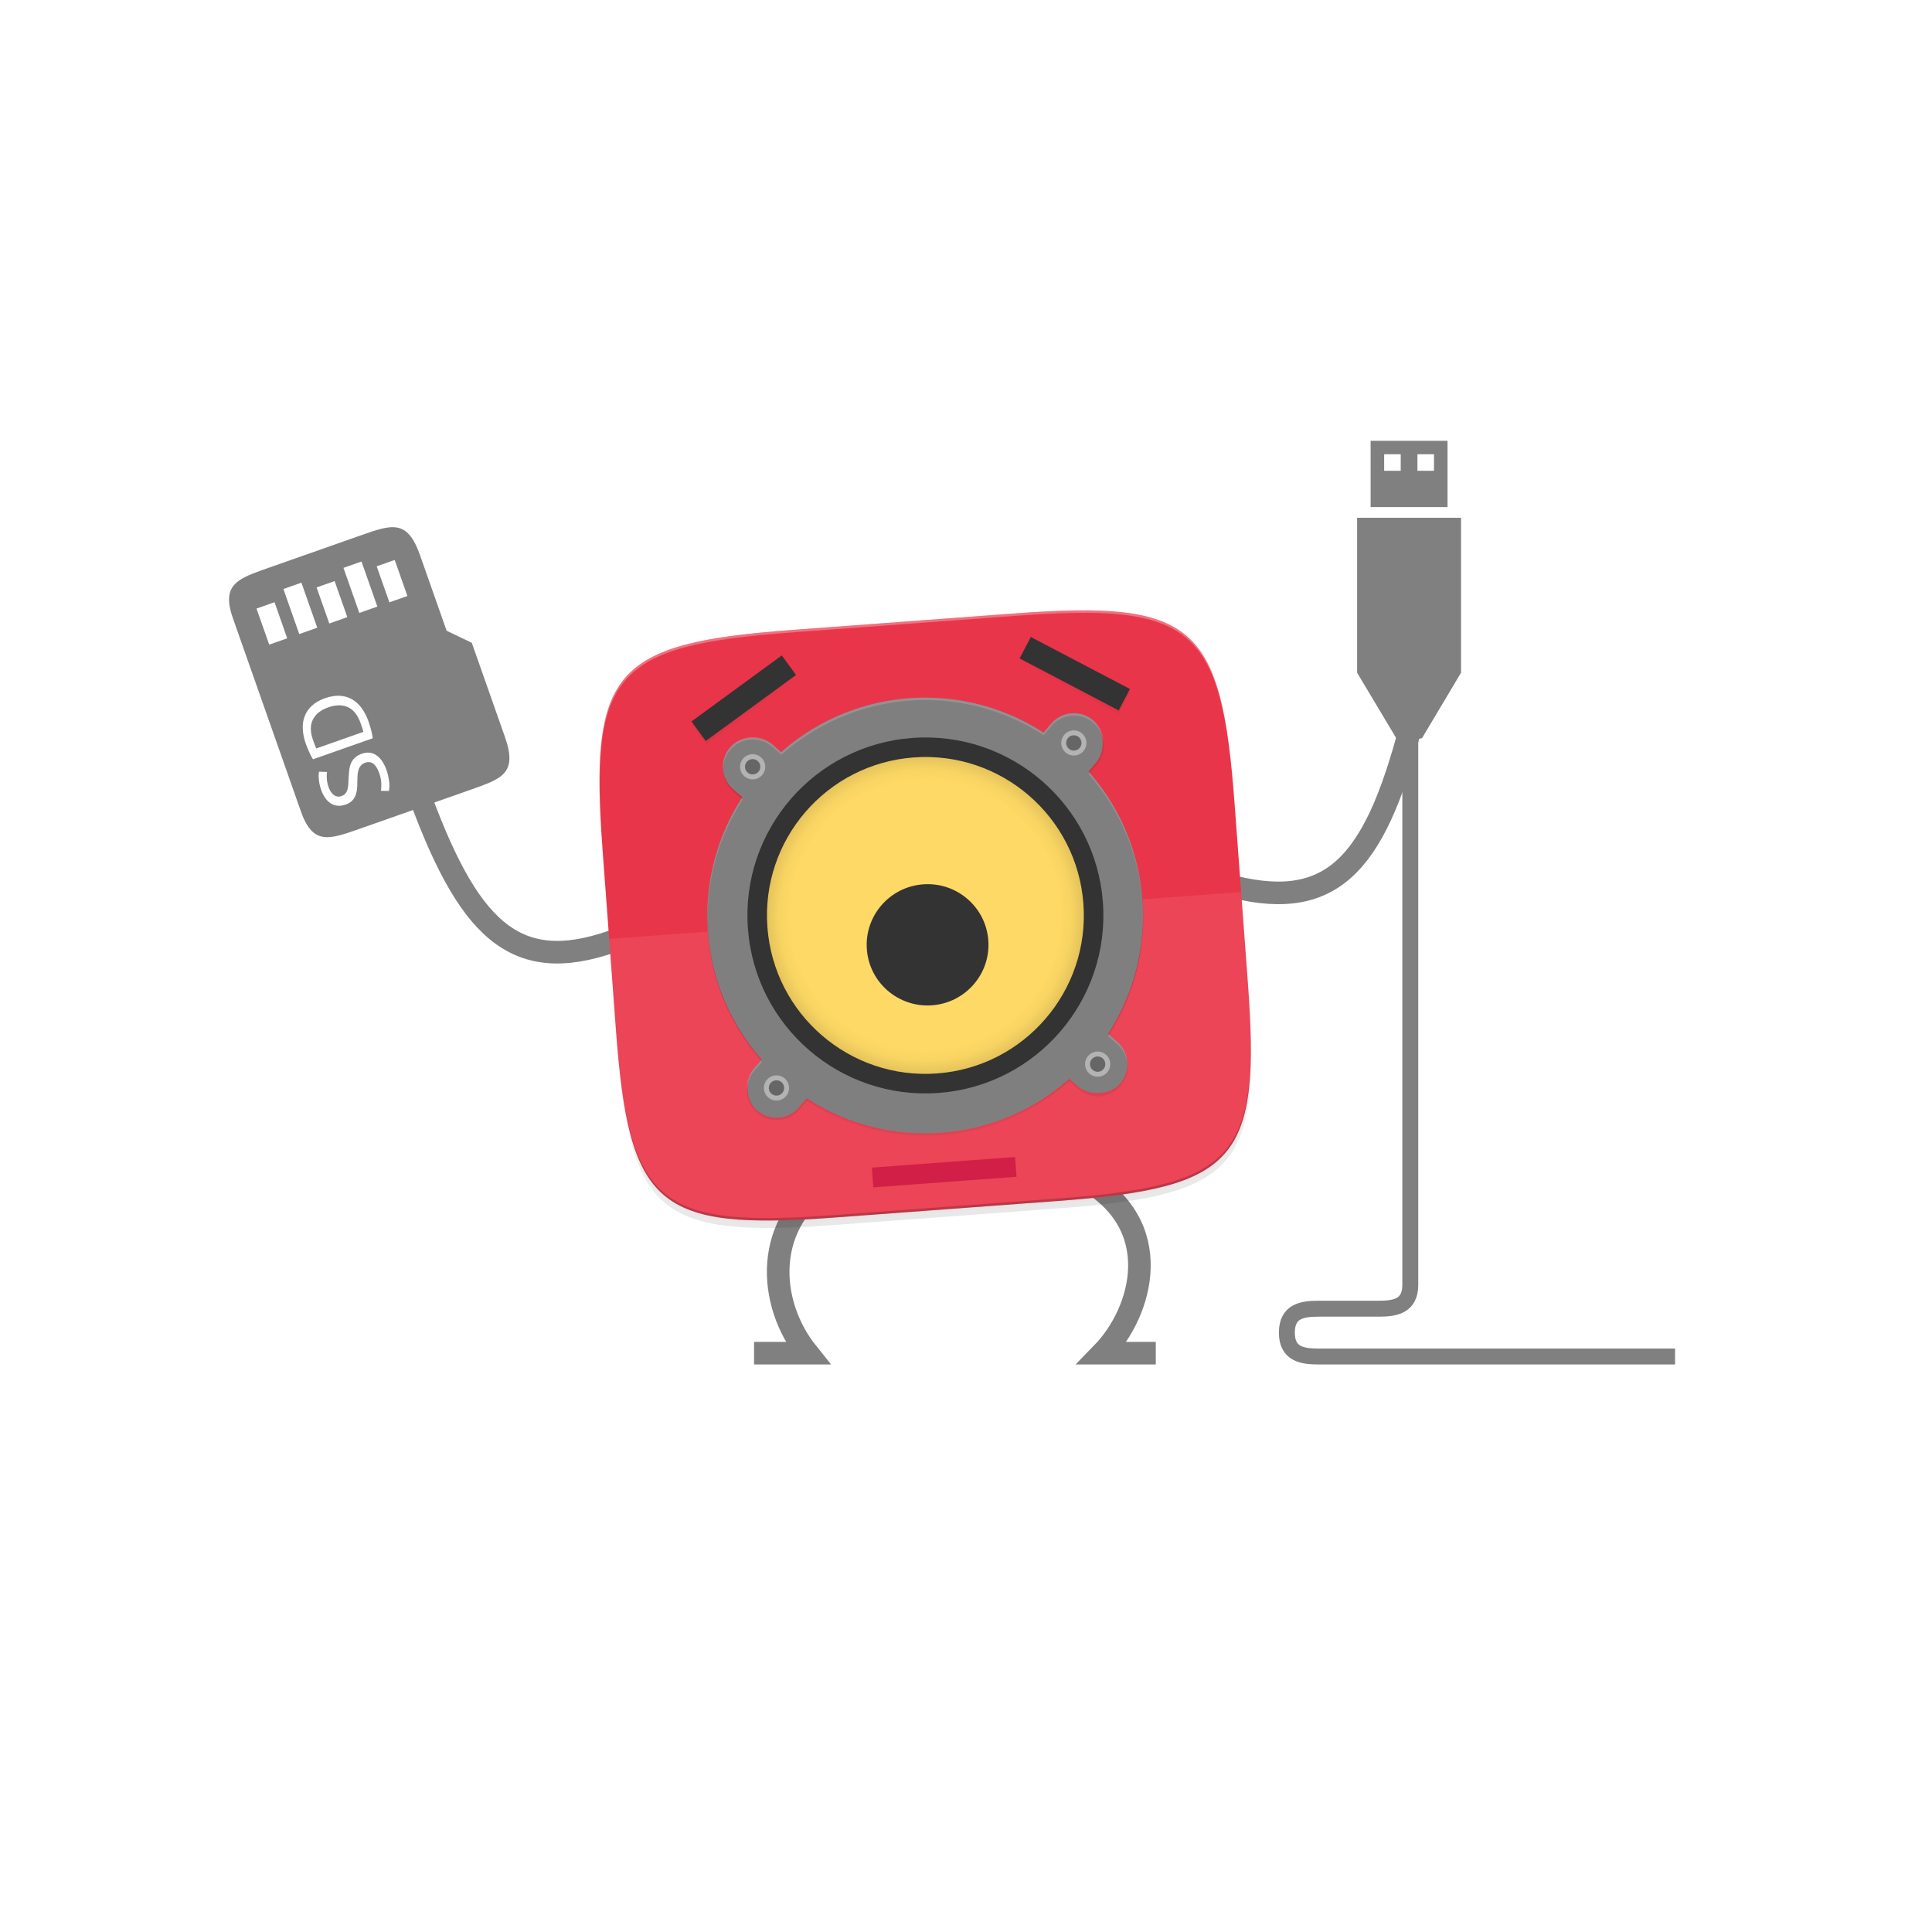 <?xml version="1.0" encoding="UTF-8" standalone="no"?>
<!-- Created with Inkscape (http://www.inkscape.org/) -->

<svg
   xmlns:dc="http://purl.org/dc/elements/1.1/"
   xmlns:cc="http://creativecommons.org/ns#"
   xmlns:rdf="http://www.w3.org/1999/02/22-rdf-syntax-ns#"
   xmlns:svg="http://www.w3.org/2000/svg"
   xmlns="http://www.w3.org/2000/svg"
   xmlns:xlink="http://www.w3.org/1999/xlink"
   xmlns:sodipodi="http://sodipodi.sourceforge.net/DTD/sodipodi-0.dtd"
   xmlns:inkscape="http://www.inkscape.org/namespaces/inkscape"
   width="257.175mm"
   height="257.175mm"
   viewBox="0 0 257.175 257.175"
   id="svg4429"
   version="1.1"
   inkscape:version="0.91+devel r"
   sodipodi:docname="empty-state_my-music.svg">
  <defs
     id="defs4431">
    <linearGradient
       gradientTransform="translate(0,2)"
       gradientUnits="userSpaceOnUse"
       y2="492"
       x2="256"
       y1="20"
       x1="256"
       id="linearGradient4361-9"
       xlink:href="#linearGradient4295"
       inkscape:collect="always" />
    <linearGradient
       inkscape:collect="always"
       id="linearGradient4295">
      <stop
         style="stop-color:#000000;stop-opacity:0.784"
         offset="0"
         id="stop4552" />
      <stop
         id="stop4554"
         offset="0.505"
         style="stop-color:#000000;stop-opacity:0" />
      <stop
         style="stop-color:#000000;stop-opacity:1"
         offset="1"
         id="stop4556" />
    </linearGradient>
    <filter
       height="1.137"
       y="-0.068"
       width="1.127"
       x="-0.064"
       id="filter4246-7"
       style="color-interpolation-filters:sRGB"
       inkscape:collect="always">
      <feGaussianBlur
         id="feGaussianBlur4248-6"
         stdDeviation="13.585"
         inkscape:collect="always" />
    </filter>
    <filter
       height="1.025"
       y="-0.012"
       width="1.023"
       x="-0.012"
       id="filter4395-7"
       style="color-interpolation-filters:sRGB"
       inkscape:collect="always">
      <feGaussianBlur
         id="feGaussianBlur4397-0"
         stdDeviation="2.47"
         inkscape:collect="always" />
    </filter>
    <linearGradient
       spreadMethod="reflect"
       gradientUnits="userSpaceOnUse"
       y2="437"
       x2="46.208"
       y1="258"
       x1="46.208"
       id="linearGradient4485"
       xlink:href="#linearGradient4479"
       inkscape:collect="always" />
    <linearGradient
       id="linearGradient4479"
       inkscape:collect="always">
      <stop
         id="stop4481"
         offset="0"
         style="stop-color:#000000;stop-opacity:1;" />
      <stop
         id="stop4483"
         offset="1"
         style="stop-color:#000000;stop-opacity:0.131" />
    </linearGradient>
    <filter
       height="1.192"
       y="-0.096"
       width="1.192"
       x="-0.096"
       id="filter4475"
       style="color-interpolation-filters:sRGB"
       inkscape:collect="always">
      <feGaussianBlur
         id="feGaussianBlur4477"
         stdDeviation="14.08"
         inkscape:collect="always" />
    </filter>
    <filter
       height="1.024"
       y="-0.012"
       width="1.024"
       x="-0.012"
       id="filter4469"
       style="color-interpolation-filters:sRGB"
       inkscape:collect="always">
      <feGaussianBlur
         id="feGaussianBlur4471"
         stdDeviation="1.76"
         inkscape:collect="always" />
    </filter>
    <linearGradient
       inkscape:collect="always"
       xlink:href="#linearGradient4479"
       id="linearGradient4497"
       gradientUnits="userSpaceOnUse"
       x1="13.552"
       y1="760.113"
       x2="73.022"
       y2="760.113" />
    <filter
       height="1.227"
       y="-0.114"
       width="1.166"
       x="-0.083"
       id="filter4459-4"
       style="color-interpolation-filters:sRGB"
       inkscape:collect="always">
      <feGaussianBlur
         id="feGaussianBlur4461-5"
         stdDeviation="1.989"
         inkscape:collect="always" />
    </filter>
    <radialGradient
       gradientTransform="matrix(0,-1.333,-1.333,0,-85.398,-85.331)"
       gradientUnits="userSpaceOnUse"
       r="96"
       fy="-256.2"
       fx="-256"
       cy="-256.2"
       cx="-256"
       id="radialGradient4404-1"
       xlink:href="#linearGradient4398-9"
       inkscape:collect="always" />
    <linearGradient
       id="linearGradient4398-9"
       inkscape:collect="always">
      <stop
         style="stop-color:#000000;stop-opacity:0;"
         offset="0"
         id="stop4402-2" />
      <stop
         id="stop4408-5"
         offset="0.854"
         style="stop-color:#000000;stop-opacity:0" />
      <stop
         style="stop-color:#000000;stop-opacity:0.262"
         offset="0.925"
         id="stop4410-1" />
      <stop
         style="stop-color:#000000;stop-opacity:1;"
         offset="1"
         id="stop4400-9" />
    </linearGradient>
    <linearGradient
       inkscape:collect="always"
       xlink:href="#linearGradient4479"
       id="linearGradient5300"
       gradientUnits="userSpaceOnUse"
       x1="13.552"
       y1="760.113"
       x2="73.022"
       y2="760.113" />
  </defs>
  <sodipodi:namedview
     id="base"
     pagecolor="#ffffff"
     bordercolor="#666666"
     borderopacity="1.0"
     inkscape:pageopacity="0.0"
     inkscape:pageshadow="2"
     inkscape:zoom="0.85449219"
     inkscape:cx="507.84549"
     inkscape:cy="430.89919"
     inkscape:document-units="mm"
     inkscape:current-layer="layer1"
     showgrid="false"
     showborder="true"
     fit-margin-top="0"
     fit-margin-left="0"
     fit-margin-right="0"
     fit-margin-bottom="0" />
  <g
     inkscape:label="Layer 1"
     inkscape:groupmode="layer"
     id="layer1"
     transform="translate(273.05,-46.024)">
    <g
       transform="matrix(0.265,0,0,0.265,-287.337,-46.845)"
       id="g4372">
      <rect
         style="color:#000000;display:inline;overflow:visible;visibility:visible;opacity:0.389;fill:none;fill-opacity:1;fill-rule:nonzero;stroke:none;stroke-width:4.707;stroke-linecap:butt;stroke-linejoin:round;stroke-miterlimit:4;stroke-dasharray:none;stroke-dashoffset:0;stroke-opacity:1;marker:none;enable-background:accumulate"
         id="rect4303"
         width="972"
         height="972"
         x="54"
         y="351" />
      <g
         transform="translate(0,40)"
         id="g4327">
        <path
           style="color:#000000;display:inline;overflow:visible;visibility:visible;opacity:1;fill:none;fill-opacity:1;fill-rule:nonzero;stroke:#808080;stroke-width:11.341;stroke-linecap:butt;stroke-linejoin:miter;stroke-miterlimit:4;stroke-dasharray:none;stroke-dashoffset:0;stroke-opacity:1;marker:none;enable-background:accumulate"
           d="m 366.504,781.486 c -51.464,20.083 -75.595,-1.012 -100.93,-69.106"
           id="path4499"
           inkscape:connector-curvature="0"
           sodipodi:nodetypes="cc" />
        <path
           sodipodi:nodetypes="cc"
           inkscape:connector-curvature="0"
           id="path4335"
           d="m 668.91,754.699 c 53.213,14.842 75.116,-8.559 93.521,-78.843"
           style="color:#000000;display:inline;overflow:visible;visibility:visible;opacity:1;fill:none;fill-opacity:1;fill-rule:nonzero;stroke:#808080;stroke-width:11.341;stroke-linecap:butt;stroke-linejoin:miter;stroke-miterlimit:4;stroke-dasharray:none;stroke-dashoffset:0;stroke-opacity:1;marker:none;enable-background:accumulate" />
        <path
           sodipodi:nodetypes="ccc"
           inkscape:connector-curvature="0"
           id="path4471"
           d="m 598.003,902.213 c 42.385,23.366 29.735,67.3 9.629,87.949 l 26.855,0"
           style="color:#000000;display:inline;overflow:visible;visibility:visible;opacity:1;fill:none;fill-opacity:1;fill-rule:nonzero;stroke:#808080;stroke-width:11.341;stroke-linecap:butt;stroke-linejoin:miter;stroke-miterlimit:4;stroke-dasharray:none;stroke-dashoffset:0;stroke-opacity:1;marker:none;enable-background:accumulate" />
        <path
           style="color:#000000;display:inline;overflow:visible;visibility:visible;opacity:1;fill:none;fill-opacity:1;fill-rule:nonzero;stroke:#808080;stroke-width:11.341;stroke-linecap:butt;stroke-linejoin:miter;stroke-miterlimit:4;stroke-dasharray:none;stroke-dashoffset:0;stroke-opacity:1;marker:none;enable-background:accumulate"
           d="m 471.937,902.452 c -35.321,21.736 -32.496,62.713 -12.39,87.71 l -26.855,0"
           id="path4469"
           inkscape:connector-curvature="0"
           sodipodi:nodetypes="ccc" />
        <g
           style="enable-background:new"
           id="g4461"
           transform="matrix(0.62,-0.046,0.046,0.62,326.825,604.984)">
          <g
             inkscape:label="Shadow"
             id="layer2-4">
            <path
               style="color:#000000;display:inline;overflow:visible;visibility:visible;opacity:0.3;fill:url(#linearGradient4361-9);fill-opacity:1;fill-rule:nonzero;stroke:none;stroke-width:1;marker:none;filter:url(#filter4246-7);enable-background:accumulate"
               d="M 166.055,24 C 20.757,24 0,44.737 0,189.898 L 0,334.102 C 0,479.263 20.757,500 166.055,500 l 179.891,0 C 491.243,500 512,479.263 512,334.102 l 0,-144.203 C 512,44.737 491.243,24 345.945,24 l -179.891,0 z"
               id="path4333-2"
               inkscape:connector-curvature="0"
               transform="translate(32,32)" />
            <path
               inkscape:connector-curvature="0"
               id="path4381-8"
               d="M 166.055,20 C 20.757,20 0,40.737 0,185.898 L 0,330.102 C 0,475.263 20.757,496 166.055,496 l 179.891,0 C 491.243,496 512,475.263 512,330.102 l 0,-144.203 C 512,40.737 491.243,20 345.945,20 l -179.891,0 z"
               style="color:#000000;display:inline;overflow:visible;visibility:visible;opacity:0.1;fill:#000000;fill-opacity:1;fill-rule:nonzero;stroke:none;stroke-width:1;marker:none;filter:url(#filter4395-7);enable-background:accumulate"
               transform="translate(32,32)" />
          </g>
          <g
             transform="translate(32,32)"
             inkscape:label="Background"
             id="layer3-9">
            <path
               inkscape:connector-curvature="0"
               id="rect4158-6"
               d="M 166.055,18 C 20.757,18 0,38.737 0,183.898 L 0,328.102 C 0,473.263 20.757,494 166.055,494 l 179.891,0 C 491.243,494 512,473.263 512,328.102 l 0,-144.203 C 512,38.737 491.243,18 345.945,18 l -179.891,0 z"
               style="color:#000000;display:inline;overflow:visible;visibility:visible;fill:#e93549;fill-opacity:1;fill-rule:nonzero;stroke:none;stroke-width:1;marker:none;enable-background:accumulate" />
            <path
               inkscape:connector-curvature="0"
               id="path4269-6"
               transform="translate(-32,-32)"
               d="m 32,288 0,72.102 C 32,505.263 52.757,526 198.055,526 l 179.891,0 C 523.243,526 544,505.263 544,360.102 L 544,288 32,288 Z"
               style="color:#000000;display:inline;overflow:visible;visibility:visible;opacity:0.08;fill:#ffffff;fill-opacity:1;fill-rule:nonzero;stroke:none;stroke-width:1;marker:none;enable-background:accumulate" />
            <path
               inkscape:connector-curvature="0"
               id="path4279-6"
               transform="translate(-32,-32)"
               d="M 198.055,50 C 52.757,50 32,70.737 32,215.898 l 0,2 C 32,72.737 52.757,52 198.055,52 l 179.891,0 C 523.243,52 544,72.737 544,217.898 l 0,-2 C 544,70.737 523.243,50 377.945,50 l -179.891,0 z"
               style="color:#000000;display:inline;overflow:visible;visibility:visible;opacity:0.3;fill:#ffffff;fill-opacity:1;fill-rule:nonzero;stroke:none;stroke-width:1;marker:none;enable-background:accumulate" />
            <path
               inkscape:connector-curvature="0"
               id="path4284-9"
               transform="translate(-32,-32)"
               d="m 32,358.102 0,2 C 32,505.263 52.757,526 198.055,526 l 179.891,0 C 523.243,526 544,505.263 544,360.102 l 0,-2 C 544,503.263 523.243,524 377.945,524 l -179.891,0 C 52.757,524 32,503.263 32,358.102 Z"
               style="color:#000000;display:inline;overflow:visible;visibility:visible;opacity:0.2;fill:#000000;fill-opacity:1;fill-rule:nonzero;stroke:none;stroke-width:1;marker:none;enable-background:accumulate" />
            <rect
               y="456"
               x="198"
               height="16"
               width="116"
               id="rect4498"
               style="color:#000000;display:inline;overflow:visible;visibility:visible;opacity:1;fill:#d11f47;fill-opacity:1;fill-rule:nonzero;stroke:none;stroke-width:6.812;stroke-linecap:butt;stroke-linejoin:round;stroke-miterlimit:4;stroke-dasharray:none;stroke-dashoffset:0;stroke-opacity:1;marker:none;enable-background:accumulate" />
          </g>
          <g
             transform="translate(32,32)"
             inkscape:label="Pictogram"
             id="layer4-6">
            <path
               inkscape:connector-curvature="0"
               id="circle4434"
               d="m 256,82 a 176,176 0 0 0 -106.225,35.945 c -0.4,-0.466 -0.814,-0.925 -1.256,-1.367 l -5.656,-5.656 c -9.402,-9.402 -24.54,-9.402 -33.941,0 -9.402,9.402 -9.402,24.54 0,33.941 l 5.656,5.656 c 0.425,0.425 0.867,0.824 1.314,1.211 A 176,176 0 0 0 80,258 176,176 0 0 0 115.945,364.225 c -0.466,0.4 -0.925,0.814 -1.367,1.256 l -5.656,5.656 c -9.402,9.402 -9.402,24.54 0,33.941 9.402,9.402 24.54,9.402 33.941,0 l 5.656,-5.656 c 0.425,-0.425 0.824,-0.867 1.211,-1.314 A 176,176 0 0 0 256,434 176,176 0 0 0 362.225,398.055 c 0.4,0.466 0.814,0.925 1.256,1.367 l 5.656,5.656 c 9.402,9.402 24.54,9.402 33.941,0 9.402,-9.402 9.402,-24.54 0,-33.941 l -5.656,-5.656 c -0.425,-0.425 -0.867,-0.824 -1.314,-1.211 A 176,176 0 0 0 432,258 176,176 0 0 0 396.055,151.775 c 0.466,-0.4 0.925,-0.814 1.367,-1.256 l 5.656,-5.656 c 9.402,-9.402 9.402,-24.54 0,-33.941 -9.402,-9.402 -24.54,-9.402 -33.941,0 l -5.656,5.656 c -0.425,0.425 -0.824,0.867 -1.211,1.314 A 176,176 0 0 0 256,82 Z"
               style="color:#000000;display:inline;overflow:visible;visibility:visible;opacity:0.1;fill:#000000;fill-opacity:0.996;stroke:none;stroke-width:4.96;marker:none;filter:url(#filter4469);enable-background:accumulate" />
            <path
               style="color:#000000;display:inline;overflow:visible;visibility:visible;opacity:0.45;fill:url(#linearGradient4485);fill-opacity:1;stroke:none;stroke-width:4.96;marker:none;filter:url(#filter4475);enable-background:accumulate"
               d="m 256,82 a 176,176 0 0 0 -106.225,35.945 c -0.4,-0.466 -0.814,-0.925 -1.256,-1.367 l -5.656,-5.656 c -9.402,-9.402 -24.54,-9.402 -33.941,0 -9.402,9.402 -9.402,24.54 0,33.941 l 5.656,5.656 c 0.425,0.425 0.867,0.824 1.314,1.211 A 176,176 0 0 0 80,258 176,176 0 0 0 115.945,364.225 c -0.466,0.4 -0.925,0.814 -1.367,1.256 l -5.656,5.656 c -9.402,9.402 -9.402,24.54 0,33.941 9.402,9.402 24.54,9.402 33.941,0 l 5.656,-5.656 c 0.425,-0.425 0.824,-0.867 1.211,-1.314 A 176,176 0 0 0 256,434 176,176 0 0 0 362.225,398.055 c 0.4,0.466 0.814,0.925 1.256,1.367 l 5.656,5.656 c 9.402,9.402 24.54,9.402 33.941,0 9.402,-9.402 9.402,-24.54 0,-33.941 l -5.656,-5.656 c -0.425,-0.425 -0.867,-0.824 -1.314,-1.211 A 176,176 0 0 0 432,258 176,176 0 0 0 396.055,151.775 c 0.466,-0.4 0.925,-0.814 1.367,-1.256 l 5.656,-5.656 c 9.402,-9.402 9.402,-24.54 0,-33.941 -9.402,-9.402 -24.54,-9.402 -33.941,0 l -5.656,5.656 c -0.425,0.425 -0.824,0.867 -1.211,1.314 A 176,176 0 0 0 256,82 Z"
               id="path4473"
               inkscape:connector-curvature="0" />
            <rect
               style="color:#000000;display:inline;overflow:visible;visibility:visible;opacity:0.2;fill:url(#linearGradient5300);fill-opacity:1;fill-rule:nonzero;stroke:none;stroke-width:4;stroke-linecap:butt;stroke-linejoin:round;stroke-miterlimit:4;stroke-dasharray:none;stroke-dashoffset:0;stroke-opacity:1;marker:none;filter:url(#filter4459-4);enable-background:accumulate"
               id="rect4413-6"
               width="59.469"
               height="12.868"
               x="13.552"
               y="753.68"
               transform="matrix(1.29,-0.804,0.804,1.29,-544.034,-872.834)" />
            <rect
               transform="rotate(-31.923)"
               y="114.673"
               x="21.973"
               height="19.562"
               width="90.407"
               id="rect4411-7"
               style="color:#000000;display:inline;overflow:visible;visibility:visible;opacity:1;fill:#333333;fill-opacity:1;fill-rule:nonzero;stroke:none;stroke-width:6.081;stroke-linecap:butt;stroke-linejoin:round;stroke-miterlimit:4;stroke-dasharray:none;stroke-dashoffset:0;stroke-opacity:1;marker:none;enable-background:accumulate" />
            <circle
               r="176"
               cy="-256"
               cx="-256"
               transform="matrix(0,-1,-1,0,0,0)"
               id="path4389-5-3"
               style="color:#000000;display:inline;overflow:visible;visibility:visible;fill:#808080;fill-opacity:0.996;stroke:none;stroke-width:4.96;marker:none;enable-background:accumulate" />
            <circle
               style="color:#000000;display:inline;overflow:visible;visibility:visible;fill:#333333;fill-opacity:1;stroke:none;stroke-width:4;marker:none;enable-background:accumulate"
               id="circle4371-9"
               transform="matrix(0,-1,-1,0,0,0)"
               cx="-256"
               cy="-256.2"
               r="143.8" />
            <circle
               style="color:#000000;display:inline;overflow:visible;visibility:visible;opacity:1;fill:#fed965;fill-opacity:1;stroke:none;stroke-width:4.923;marker:none;enable-background:accumulate"
               id="circle4413-5"
               transform="matrix(0,-1,-1,0,0,0)"
               cx="-256"
               cy="-256.2"
               r="128" />
            <ellipse
               ry="49.2"
               rx="49"
               cy="-256.2"
               cx="-279.8"
               transform="matrix(0,-1,-1,0,0,0)"
               id="circle4411-4"
               style="color:#000000;display:inline;overflow:visible;visibility:visible;opacity:1;fill:#333333;fill-opacity:1;stroke:none;stroke-width:4.91;marker:none;enable-background:accumulate" />
            <path
               inkscape:connector-curvature="0"
               id="circle4396-3"
               d="m 256.199,128 a 127.999,127.999 0 0 0 -127.998,128 127.999,127.999 0 0 0 127.998,128 127.999,127.999 0 0 0 128,-128 127.999,127.999 0 0 0 -128,-128 z m 0,45.796 a 82.204,82.204 0 0 1 82.204,82.204 82.204,82.204 0 0 1 -82.204,82.204 82.204,82.204 0 0 1 -82.204,-82.204 82.204,82.204 0 0 1 82.204,-82.204 z"
               style="color:#000000;display:inline;overflow:visible;visibility:visible;opacity:0.1;fill:url(#radialGradient4404-1);fill-opacity:1;stroke:none;stroke-width:3.56;marker:none;enable-background:accumulate" />
            <rect
               transform="matrix(-1.29,-0.804,-0.804,1.29,1057.734,-872.834)"
               y="753.68"
               x="13.552"
               height="12.868"
               width="59.469"
               id="rect4388"
               style="color:#000000;display:inline;overflow:visible;visibility:visible;opacity:0.2;fill:url(#linearGradient4497);fill-opacity:1;fill-rule:nonzero;stroke:none;stroke-width:4;stroke-linecap:butt;stroke-linejoin:round;stroke-miterlimit:4;stroke-dasharray:none;stroke-dashoffset:0;stroke-opacity:1;marker:none;filter:url(#filter4459-4);enable-background:accumulate" />
            <rect
               style="color:#000000;display:inline;overflow:visible;visibility:visible;opacity:1;fill:#333333;fill-opacity:1;fill-rule:nonzero;stroke:none;stroke-width:6.081;stroke-linecap:butt;stroke-linejoin:round;stroke-miterlimit:4;stroke-dasharray:none;stroke-dashoffset:0;stroke-opacity:1;marker:none;enable-background:accumulate"
               id="rect4390"
               width="90.407"
               height="19.562"
               x="-414.034"
               y="-156.961"
               transform="matrix(-0.849,-0.529,-0.529,0.849,0,0)" />
            <g
               inkscape:transform-center-x="127.27922"
               transform="rotate(-45,256,256)"
               inkscape:transform-center-y="-127.27922"
               id="g4411">
              <rect
                 style="color:#000000;display:inline;overflow:visible;visibility:visible;opacity:1;fill:#807f7f;fill-opacity:1;fill-rule:nonzero;stroke:none;stroke-width:4.382;stroke-linecap:butt;stroke-linejoin:round;stroke-miterlimit:4;stroke-dasharray:none;stroke-dashoffset:0;stroke-opacity:1;marker:none;enable-background:accumulate"
                 id="rect4407"
                 width="48"
                 height="56"
                 x="232"
                 y="48"
                 ry="24" />
              <circle
                 style="color:#000000;display:inline;overflow:visible;visibility:visible;opacity:1;fill:#666666;fill-opacity:1;fill-rule:nonzero;stroke:#b3b3b3;stroke-width:4;stroke-linecap:butt;stroke-linejoin:round;stroke-miterlimit:4;stroke-dasharray:none;stroke-dashoffset:0;stroke-opacity:1;marker:none;enable-background:accumulate"
                 id="path4409"
                 cx="256"
                 cy="72"
                 r="8.193" />
            </g>
            <g
               id="g4416"
               inkscape:transform-center-y="127.27922"
               transform="rotate(-135,256,256)"
               inkscape:transform-center-x="127.27922">
              <rect
                 ry="24"
                 y="48"
                 x="232"
                 height="56"
                 width="48"
                 id="rect4418"
                 style="color:#000000;display:inline;overflow:visible;visibility:visible;opacity:1;fill:#807f7f;fill-opacity:1;fill-rule:nonzero;stroke:none;stroke-width:4.382;stroke-linecap:butt;stroke-linejoin:round;stroke-miterlimit:4;stroke-dasharray:none;stroke-dashoffset:0;stroke-opacity:1;marker:none;enable-background:accumulate" />
              <circle
                 r="8.193"
                 cy="72"
                 cx="256"
                 id="circle4420"
                 style="color:#000000;display:inline;overflow:visible;visibility:visible;opacity:1;fill:#666666;fill-opacity:1;fill-rule:nonzero;stroke:#b3b3b3;stroke-width:4;stroke-linecap:butt;stroke-linejoin:round;stroke-miterlimit:4;stroke-dasharray:none;stroke-dashoffset:0;stroke-opacity:1;marker:none;enable-background:accumulate" />
            </g>
            <g
               inkscape:transform-center-x="-127.27922"
               transform="rotate(135,256,256)"
               inkscape:transform-center-y="127.27922"
               id="g4422">
              <rect
                 style="color:#000000;display:inline;overflow:visible;visibility:visible;opacity:1;fill:#807f7f;fill-opacity:1;fill-rule:nonzero;stroke:none;stroke-width:4.382;stroke-linecap:butt;stroke-linejoin:round;stroke-miterlimit:4;stroke-dasharray:none;stroke-dashoffset:0;stroke-opacity:1;marker:none;enable-background:accumulate"
                 id="rect4424"
                 width="48"
                 height="56"
                 x="232"
                 y="48"
                 ry="24" />
              <circle
                 style="color:#000000;display:inline;overflow:visible;visibility:visible;opacity:1;fill:#666666;fill-opacity:1;fill-rule:nonzero;stroke:#b3b3b3;stroke-width:4;stroke-linecap:butt;stroke-linejoin:round;stroke-miterlimit:4;stroke-dasharray:none;stroke-dashoffset:0;stroke-opacity:1;marker:none;enable-background:accumulate"
                 id="circle4426"
                 cx="256"
                 cy="72"
                 r="8.193" />
            </g>
            <g
               id="g4428"
               inkscape:transform-center-y="-127.27922"
               transform="rotate(45,256,256)"
               inkscape:transform-center-x="-127.27922">
              <rect
                 ry="24"
                 y="48"
                 x="232"
                 height="56"
                 width="48"
                 id="rect4430"
                 style="color:#000000;display:inline;overflow:visible;visibility:visible;opacity:1;fill:#807f7f;fill-opacity:1;fill-rule:nonzero;stroke:none;stroke-width:4.382;stroke-linecap:butt;stroke-linejoin:round;stroke-miterlimit:4;stroke-dasharray:none;stroke-dashoffset:0;stroke-opacity:1;marker:none;enable-background:accumulate" />
              <circle
                 r="8.193"
                 cy="72"
                 cx="256"
                 id="circle4432"
                 style="color:#000000;display:inline;overflow:visible;visibility:visible;opacity:1;fill:#666666;fill-opacity:1;fill-rule:nonzero;stroke:#b3b3b3;stroke-width:4;stroke-linecap:butt;stroke-linejoin:round;stroke-miterlimit:4;stroke-dasharray:none;stroke-dashoffset:0;stroke-opacity:1;marker:none;enable-background:accumulate" />
            </g>
            <path
               inkscape:connector-curvature="0"
               id="path4493"
               transform="translate(-32,-32)"
               d="m 288,112 a 176,176 0 0 0 -106.225,35.945 c -0.4,-0.466 -0.814,-0.925 -1.256,-1.367 l -5.656,-5.656 c -9.402,-9.402 -24.54,-9.402 -33.941,0 -4.956,4.956 -7.297,11.507 -7.027,17.971 0.242,-5.798 2.582,-11.525 7.027,-15.971 9.402,-9.402 24.54,-9.402 33.941,0 l 5.656,5.656 c 0.442,0.442 0.856,0.901 1.256,1.367 A 176,176 0 0 1 288,114 176,176 0 0 1 394.27,149.893 c 0.387,-0.448 0.786,-0.889 1.211,-1.314 l 5.656,-5.656 c 9.402,-9.402 24.54,-9.402 33.941,0 4.445,4.445 6.786,10.173 7.027,15.971 0.269,-6.464 -2.071,-13.014 -7.027,-17.971 -9.402,-9.402 -24.54,-9.402 -33.941,0 l -5.656,5.656 c -0.425,0.425 -0.824,0.867 -1.211,1.314 A 176,176 0 0 0 288,112 Z M 147.053,182.957 A 176,176 0 0 0 112,288 a 176,176 0 0 0 0.035,0.662 176,176 0 0 1 35.857,-104.932 c -0.286,-0.247 -0.562,-0.513 -0.84,-0.773 z m 281.871,0.019 c -0.288,0.269 -0.573,0.544 -0.869,0.799 A 176,176 0 0 1 463.965,289.338 176,176 0 0 0 464,288 176,176 0 0 0 428.924,182.977 Z M 147.076,395.023 c -0.165,0.154 -0.337,0.296 -0.498,0.457 l -5.656,5.656 c -4.956,4.956 -7.297,11.507 -7.027,17.971 0.242,-5.798 2.582,-11.525 7.027,-15.971 l 5.656,-5.656 c 0.442,-0.442 0.901,-0.856 1.367,-1.256 a 176,176 0 0 1 -0.869,-1.201 z m 281.871,0.019 a 176,176 0 0 1 -0.84,1.227 c 0.448,0.387 0.889,0.786 1.314,1.211 l 5.656,5.656 c 4.445,4.445 6.786,10.173 7.027,15.971 0.269,-6.464 -2.071,-13.014 -7.027,-17.971 l -5.656,-5.656 c -0.154,-0.154 -0.317,-0.29 -0.475,-0.438 z"
               style="color:#000000;display:inline;overflow:visible;visibility:visible;opacity:0.15;fill:#ffffff;fill-opacity:0.996;stroke:none;stroke-width:4.96;marker:none;enable-background:accumulate" />
          </g>
        </g>
        <path
           style="font-style:normal;font-variant:normal;font-weight:normal;font-stretch:normal;font-size:15px;line-height:125%;font-family:Ubuntu;-inkscape-font-specification:Ubuntu;text-align:center;letter-spacing:0px;word-spacing:0px;writing-mode:lr-tb;text-anchor:middle;display:inline;opacity:1;fill:#808080;fill-opacity:1;stroke:none;stroke-width:1.24"
           d="m 168.968,611.257 c -0.062,2.887 0.686,6.443 2.363,10.945 l 16.67,47.357 16.668,47.357 c 6.052,18.24 14.18,15.382 29.771,9.895 l 56.123,-19.754 c 15.591,-5.488 23.389,-8.232 17.008,-26.361 l -16.668,-47.357 -12.648,-6.062 -13.377,-38.002 c -6.381,-18.128 -14.172,-15.384 -29.764,-9.896 l -46.773,16.463 c -11.693,4.116 -19.187,6.756 -19.373,15.416 z m 13.793,4.889 9.051,-3.186 6.377,18.115 -9.051,3.186 -6.377,-18.115 z m 13.504,-9.832 9.051,-3.186 7.967,22.635 -9.051,3.186 -7.967,-22.635 z m 9.742,68.559 c 0.08,-1.684 0.413,-3.27 0.994,-4.754 0.746,-1.969 1.965,-3.72 3.666,-5.256 1.671,-1.525 3.85,-2.76 6.529,-3.703 2.679,-0.943 5.159,-1.348 7.447,-1.217 2.258,0.142 4.31,0.744 6.154,1.801 1.814,1.068 3.42,2.543 4.818,4.426 1.369,1.894 2.502,4.108 3.393,6.639 0.44,1.25 0.868,2.653 1.283,4.213 0.434,1.52 0.714,2.942 0.846,4.268 l -30.004,10.561 c -0.728,-1.116 -1.401,-2.398 -2.014,-3.855 -0.651,-1.477 -1.199,-2.84 -1.639,-4.09 -0.891,-2.53 -1.38,-4.97 -1.469,-7.314 -0.03,-0.583 -0.033,-1.156 -0.006,-1.717 z m 4.041,1.678 c 0.012,1.72 0.381,3.608 1.104,5.662 0.43,1.22 0.775,2.161 1.049,2.834 0.261,0.644 0.451,1.103 0.578,1.359 l 23.668,-8.332 c -0.063,-0.279 -0.202,-0.754 -0.4,-1.42 -0.216,-0.693 -0.535,-1.643 -0.965,-2.863 -1.446,-4.108 -3.559,-6.817 -6.355,-8.107 -2.826,-1.28 -6.13,-1.253 -9.91,0.078 -3.781,1.331 -6.365,3.375 -7.736,6.133 -0.701,1.384 -1.044,2.936 -1.031,4.656 z m 2.895,-71.027 9.059,-3.188 6.375,18.115 -9.057,3.188 -6.377,-18.115 z m 1.035,94.17 c 0.017,-0.641 0.083,-1.182 0.195,-1.623 l 4.016,0.143 c -0.167,0.761 -0.21,1.829 -0.127,3.205 0.042,1.357 0.353,2.851 0.93,4.488 0.293,0.833 0.654,1.577 1.084,2.229 0.43,0.652 0.915,1.188 1.461,1.598 0.546,0.41 1.159,0.678 1.84,0.807 0.641,0.109 1.336,0.029 2.08,-0.232 0.833,-0.293 1.479,-0.702 1.93,-1.229 0.45,-0.527 0.792,-1.164 1.029,-1.916 0.207,-0.742 0.352,-1.567 0.438,-2.467 0.074,-0.929 0.122,-1.933 0.145,-3.012 0.064,-1.528 0.17,-2.936 0.318,-4.227 0.138,-1.32 0.433,-2.51 0.895,-3.576 0.451,-1.095 1.117,-2.052 2.002,-2.865 0.855,-0.803 2.014,-1.459 3.473,-1.973 2.709,-0.953 5.144,-0.692 7.305,0.789 2.15,1.451 3.859,3.974 5.127,7.576 0.43,1.22 0.734,2.387 0.922,3.492 0.207,1.065 0.351,2.033 0.426,2.91 0.044,0.888 0.058,1.672 0.029,2.352 -0.069,0.66 -0.138,1.186 -0.201,1.576 l -4.029,-0.037 c 0.146,-0.821 0.209,-2.017 0.193,-3.584 -0.016,-1.567 -0.377,-3.364 -1.09,-5.389 -1.593,-4.525 -3.939,-6.238 -7.035,-5.148 -0.953,0.335 -1.683,0.829 -2.191,1.477 -0.549,0.628 -0.939,1.366 -1.174,2.219 -0.265,0.863 -0.418,1.803 -0.461,2.822 -0.053,0.989 -0.088,2.036 -0.1,3.145 0.011,1.267 -0.042,2.494 -0.162,3.674 -0.15,1.19 -0.418,2.273 -0.811,3.248 -0.423,0.985 -1.019,1.86 -1.785,2.631 -0.776,0.741 -1.823,1.342 -3.133,1.803 -2.709,0.953 -5.145,0.782 -7.312,-0.529 -2.168,-1.311 -3.821,-3.597 -4.963,-6.842 -0.66,-1.875 -1.05,-3.646 -1.168,-5.311 -0.079,-0.842 -0.111,-1.582 -0.094,-2.223 z m 12.461,-104 9.059,-3.188 7.967,22.635 -9.057,3.188 -7.969,-22.635 z m 16.686,-0.793 9.057,-3.188 6.377,18.115 -9.057,3.188 -6.377,-18.115 z"
           id="path4552"
           inkscape:connector-curvature="0" />
        <path
           id="path4371"
           style="color:#000000;display:inline;overflow:visible;visibility:visible;fill:none;stroke:#808080;stroke-width:8;stroke-linecap:butt;stroke-linejoin:round;stroke-miterlimit:4;stroke-dasharray:none;stroke-dashoffset:0;stroke-opacity:1;marker:none;enable-background:accumulate"
           d="m 895.322,991.832 -179,0 c -8,0 -16,-1 -16,-12 0,-11 8,-12 16,-12 l 15,0 m 0,0 15,0 c 8,0 16,-1 16,-12 l 0,-302.625"
           inkscape:connector-curvature="0"
           sodipodi:nodetypes="csssccscc" />
        <path
           style="color:#000000;display:inline;overflow:visible;visibility:visible;opacity:1;fill:#808080;fill-opacity:1;fill-rule:nonzero;stroke:none;stroke-width:12.994;stroke-linecap:butt;stroke-linejoin:miter;stroke-miterlimit:4;stroke-dasharray:none;stroke-dashoffset:0;stroke-opacity:1;marker:none;enable-background:accumulate"
           d="m 781.028,531.87 0,33.284 -38.63,0 0,-33.284 38.63,0 z m -6.793,6.747 -8.324,0 0,8.324 8.324,0 0,-8.324 z m -16.72,0 -8.32,0 0,8.324 8.32,0 0,-8.324 z m 30.302,31.918 0,77.819 -19.601,32.87 -6.505,1.578 -6.455,-1.578 -19.647,-32.87 0,-77.819 26.102,0 26.106,0 z"
           id="path4178"
           inkscape:connector-curvature="0" />
      </g>
    </g>
  </g>
</svg>
